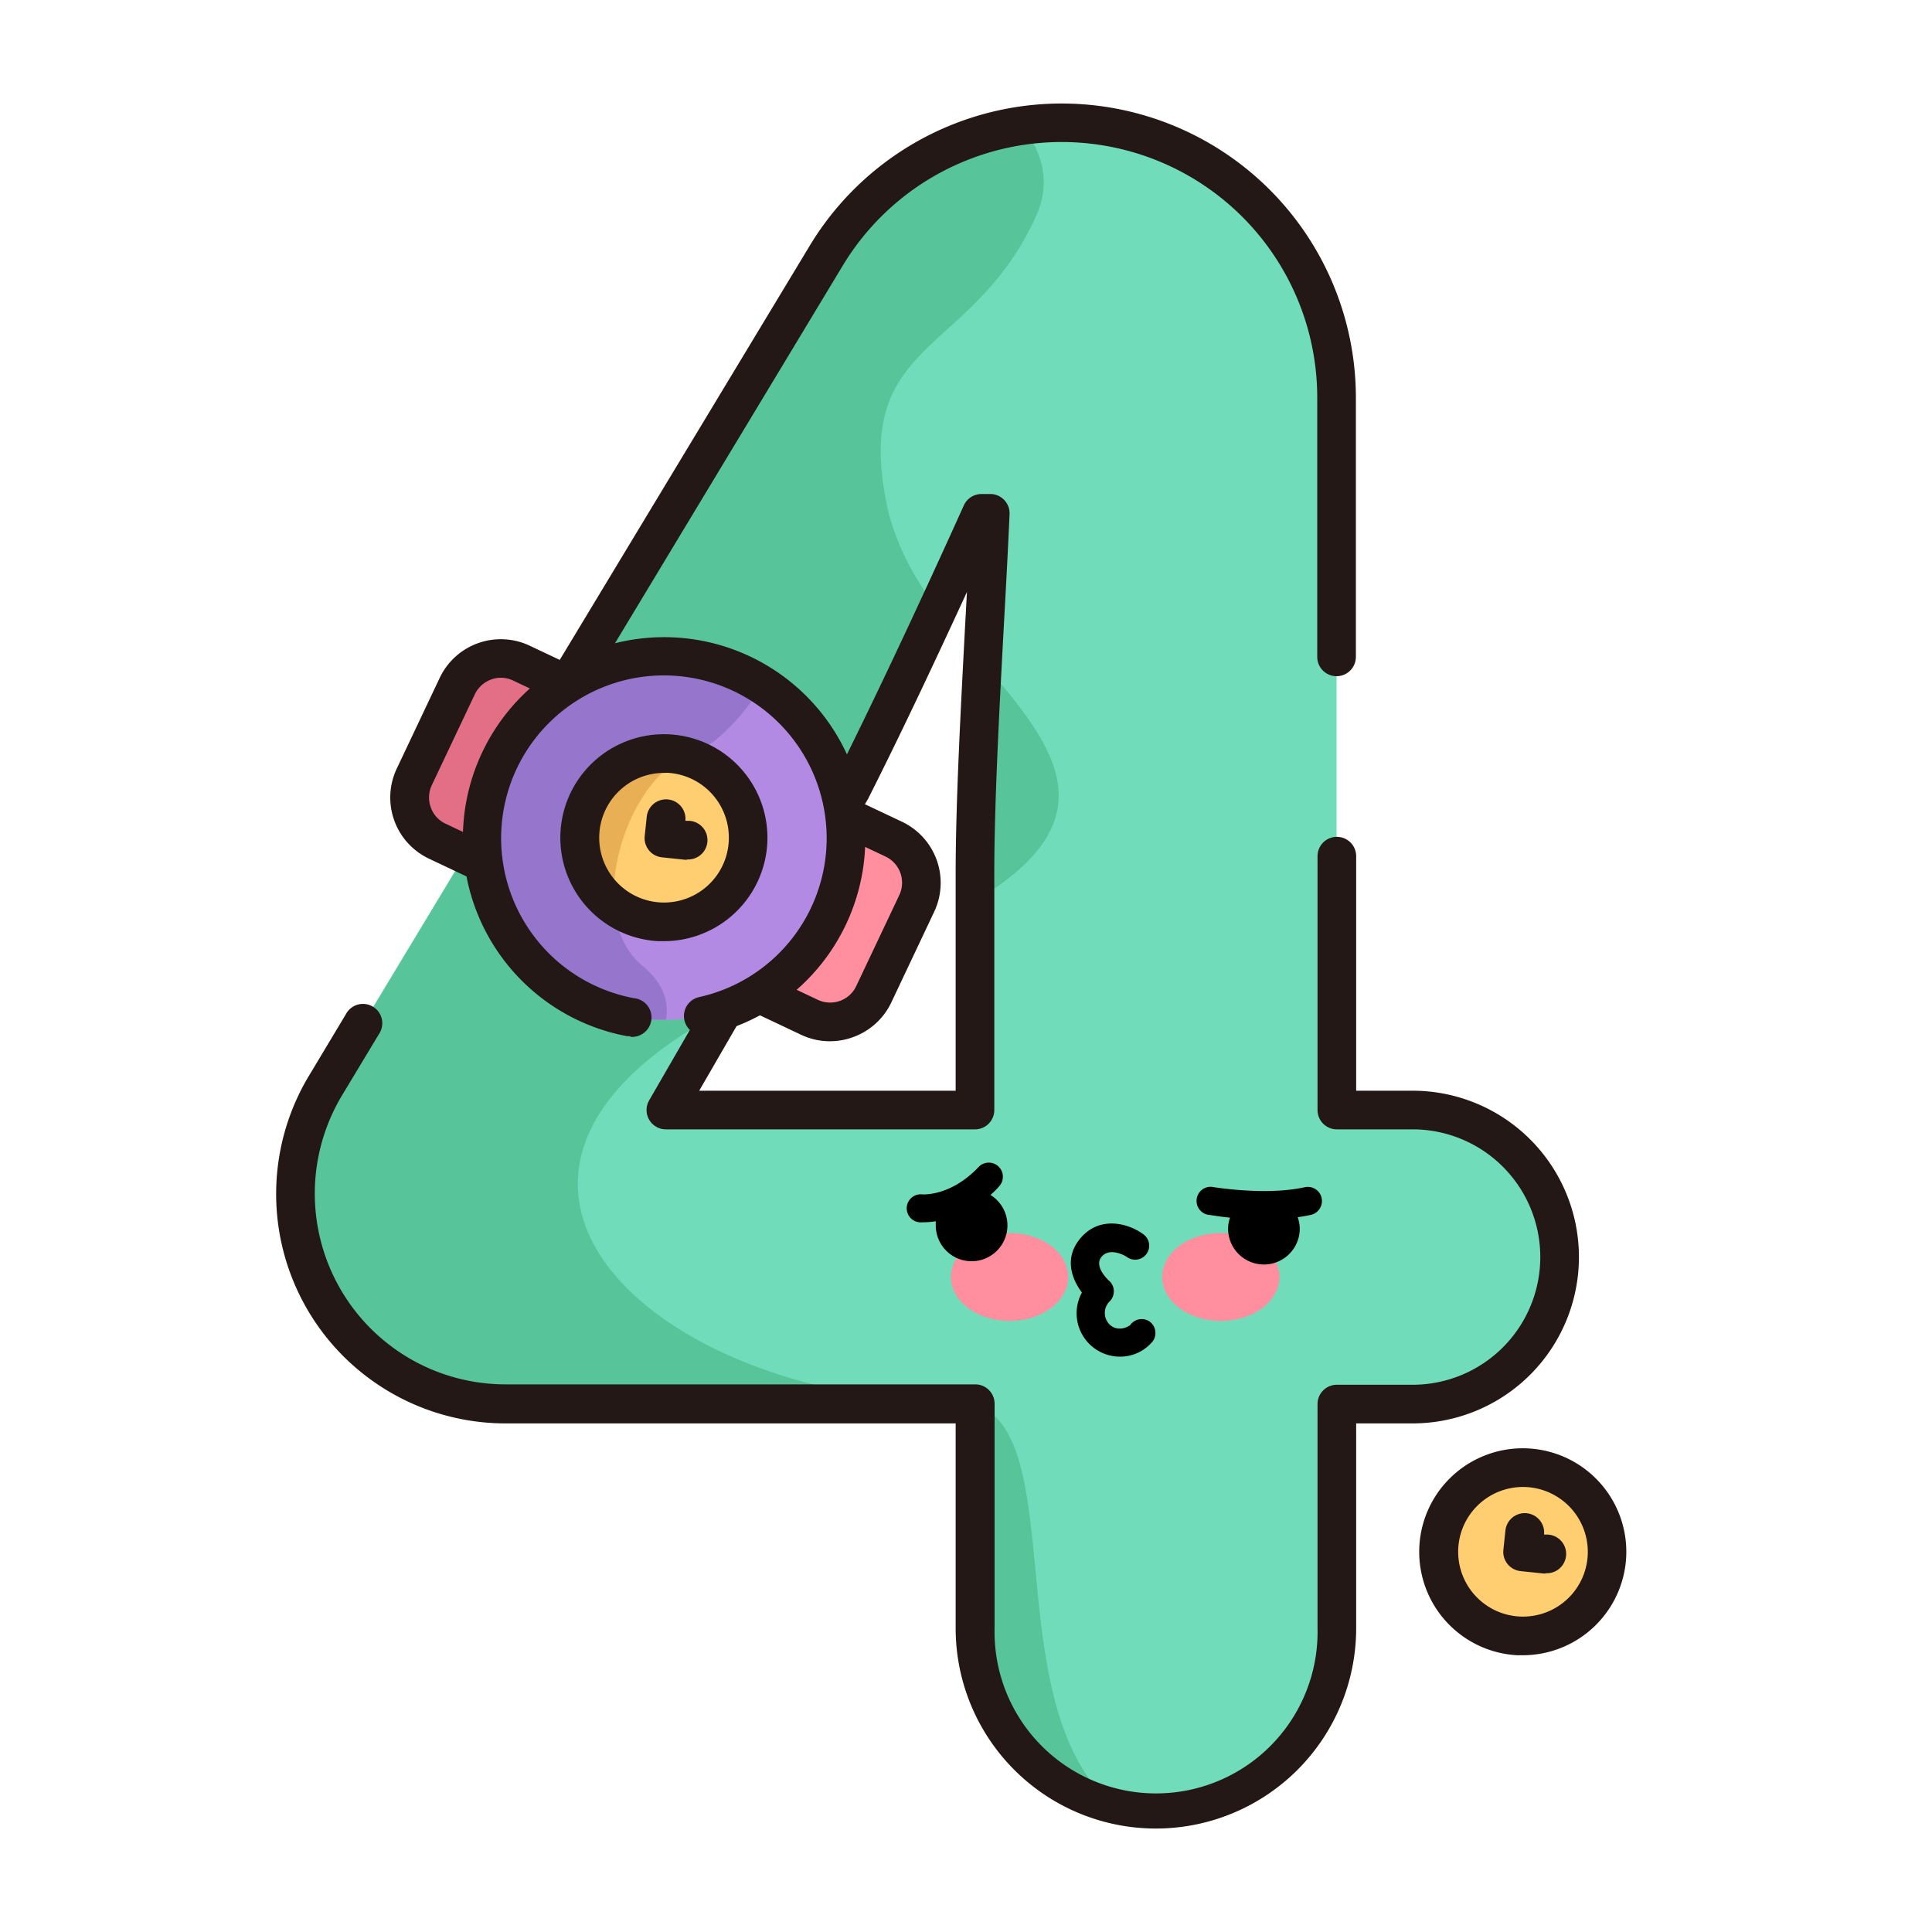<?xml version="1.0" standalone="no"?><!DOCTYPE svg PUBLIC "-//W3C//DTD SVG 1.1//EN" "http://www.w3.org/Graphics/SVG/1.1/DTD/svg11.dtd"><svg t="1743843983229" class="icon" viewBox="0 0 1024 1024" version="1.1" xmlns="http://www.w3.org/2000/svg" p-id="1852" xmlns:xlink="http://www.w3.org/1999/xlink" width="32" height="32"><path d="M748.544 744.192h-40.141v118.886a95.846 95.846 0 0 1-95.846 95.846 95.846 95.846 0 0 1-95.795-95.846v-118.886h-248.832a111.309 111.309 0 0 1-111.309-111.36 110.95 110.95 0 0 1 15.667-56.934l265.626-440.32a145.664 145.664 0 0 1 124.774-70.502 145.715 145.715 0 0 1 145.715 145.715v377.549h40.141a77.926 77.926 0 0 1 77.875 77.926 77.875 77.875 0 0 1-77.875 77.926z m-231.782-155.853V462.541c0-54.272 5.786-136.243 8.09-190.464h-4.608c-21.965 48.486-45.056 98.099-69.274 146.586l-98.15 169.677z" fill="#71DCBA" p-id="1853"></path><path d="M383.181 535.91l67.789-117.248c15.923-31.795 31.283-64.102 46.08-96.256A134.81 134.81 0 0 1 471.04 272.077c-21.402-93.594 43.52-81.459 78.08-157.491 7.936-17.562 3.686-33.587-7.526-47.872a145.613 145.613 0 0 0-103.424 68.813l-265.626 440.32a111.36 111.36 0 0 0 95.642 168.294h248.832c-175.002 0.051-297.472-122.01-133.837-208.23zM516.762 744.192v118.886A95.795 95.795 0 0 0 588.8 955.853c-59.853-54.272-21.811-194.714-72.038-211.661z" fill="#58C49A" p-id="1854"></path><path d="M520.806 350.925c-2.099 39.322-4.045 80.128-4.045 111.616v15.002c73.882-44.032 41.318-83.046 4.045-126.618z" fill="#58C49A" p-id="1855"></path><path d="M612.557 969.165a106.138 106.138 0 0 1-106.035-106.086v-108.646h-238.592a121.6 121.6 0 0 1-104.448-183.808L183.296 537.6a10.24 10.24 0 1 1 17.51 10.547l-19.763 32.819a101.12 101.12 0 0 0 87.04 152.781h248.832a10.24 10.24 0 0 1 10.24 10.24v118.886a85.606 85.606 0 1 0 171.162 0v-118.682a10.24 10.24 0 0 1 10.24-10.24h40.141a67.686 67.686 0 0 0 0-135.373h-40.141a10.24 10.24 0 0 1-10.24-10.24V453.786a10.24 10.24 0 0 1 20.48 0v124.314h29.901a88.166 88.166 0 0 1 0 176.333h-29.901v108.646a106.189 106.189 0 0 1-106.24 106.086z m-95.795-370.586h-163.84a10.24 10.24 0 0 1-8.858-5.12 10.24 10.24 0 0 1 0-10.24l97.894-169.421c20.992-41.984 42.906-88.422 68.915-145.971a10.24 10.24 0 0 1 9.37-5.99h4.608a10.24 10.24 0 0 1 7.373 3.123 10.24 10.24 0 0 1 2.867 7.526c-0.768 17.152-1.792 37.018-2.97 57.907-2.406 44.646-5.12 95.232-5.12 132.147v125.798a10.24 10.24 0 0 1-10.24 10.24z m-146.176-20.48h135.936V462.541c0-37.478 2.765-88.371 5.12-133.12 0.307-5.12 0.563-10.547 0.87-15.667-19.046 41.318-35.84 76.8-52.429 109.67l-0.307 0.512zM250.88 455.936a10.24 10.24 0 0 1-5.12-1.485 10.24 10.24 0 0 1-3.738-14.131l187.136-310.067a155.955 155.955 0 0 1 289.485 80.538V348.16a10.24 10.24 0 1 1-20.48 0V210.79A135.475 135.475 0 0 0 446.669 140.8L259.584 450.97a10.24 10.24 0 0 1-8.704 4.966z" fill="#231815" p-id="1856"></path><path d="M253.276 340.548m23.096 10.923l197.36 93.334q23.096 10.923 12.174 34.019l-22.786 48.183q-10.923 23.096-34.019 12.174l-197.36-93.334q-23.096-10.923-12.174-34.019l22.786-48.183q10.923-23.096 34.019-12.174Z" fill="#FF8E9E" p-id="1857"></path><path d="M276.413 351.432l53.504 25.303a17.306 17.306 0 0 1 8.243 23.04L308.326 462.863a17.306 17.306 0 0 1-23.04 8.243l-53.504-25.298a25.6 25.6 0 0 1-12.201-34.089l22.743-48.092a25.6 25.6 0 0 1 34.089-12.196z" fill="#E26F85" p-id="1858"></path><path d="M439.962 551.885a35.482 35.482 0 0 1-15.36-3.43L227.379 455.117a35.84 35.84 0 0 1-17.101-47.718l22.784-48.128a35.84 35.84 0 0 1 47.667-17.05l197.376 93.338a35.84 35.84 0 0 1 17.05 47.667l-22.784 48.179a35.84 35.84 0 0 1-20.48 18.381 35.379 35.379 0 0 1-11.93 2.099zM265.472 359.219a14.899 14.899 0 0 0-5.12 0.922 15.36 15.36 0 0 0-8.704 7.885l-22.784 48.128a15.36 15.36 0 0 0-0.563 11.725 15.002 15.002 0 0 0 7.885 8.704l197.274 93.338a15.36 15.36 0 0 0 11.725 0.563 15.053 15.053 0 0 0 8.653-7.885l22.784-48.128a15.36 15.36 0 0 0-7.27-20.48L271.974 360.704a15.36 15.36 0 0 0-6.502-1.485z" fill="#231815" p-id="1859"></path><path d="M351.898 444.006m-96.563 0a96.563 96.563 0 1 0 193.126 0 96.563 96.563 0 1 0-193.126 0Z" fill="#B28AE4" p-id="1860"></path><path d="M364.083 401.101c17.05-6.451 30.72-23.501 40.294-38.042a96.512 96.512 0 1 0-57.702 177.357h6.298c1.536-9.062-0.973-19.098-12.339-28.416-32.205-26.317-8.55-98.714 23.45-110.899z" fill="#9675CC" p-id="1861"></path><path d="M334.08 549.171a11.264 11.264 0 0 1-1.843 0 106.65 106.65 0 1 1 42.752-0.666 10.24 10.24 0 1 1-4.454-20.019 86.272 86.272 0 1 0-34.56 0.563 10.24 10.24 0 0 1-1.894 20.48z" fill="#231815" p-id="1862"></path><path d="M351.898 444.006m-44.595 0a44.595 44.595 0 1 0 89.19 0 44.595 44.595 0 1 0-89.19 0Z" fill="#FFCE71" p-id="1863"></path><path d="M354.304 399.36a44.595 44.595 0 0 0-28.723 80.538c-2.662-31.283 15.821-70.246 38.502-78.899A47.002 47.002 0 0 0 354.304 399.36z" fill="#E8AF54" p-id="1864"></path><path d="M351.949 498.842h-3.021A54.886 54.886 0 1 1 406.682 446.976a54.938 54.938 0 0 1-54.733 51.866z m0-89.19a34.355 34.355 0 1 0 34.304 36.25A34.406 34.406 0 0 0 353.741 409.6z m44.544 36.762z" fill="#231815" p-id="1865"></path><path d="M364.083 455.68h-1.075l-12.186-1.28a10.24 10.24 0 0 1-9.114-11.264l1.075-10.24a10.24 10.24 0 1 1 20.48 2.15h1.997a10.24 10.24 0 0 1-1.075 20.48z" fill="#231815" p-id="1866"></path><path d="M504.013 676.813a31.078 23.296 0 1 0 62.157 0 31.078 23.296 0 1 0-62.157 0Z" fill="#FF8E9E" p-id="1867"></path><path d="M615.987 676.813a31.078 23.296 0 1 0 62.157 0 31.078 23.296 0 1 0-62.157 0Z" fill="#FF8E9E" p-id="1868"></path><path d="M700.467 634.88a7.475 7.475 0 0 0-8.909-5.632c-20.48 4.557-47.77 0-48.077 0a7.475 7.475 0 1 0-2.509 14.694c0.461 0 4.659 0.819 10.957 1.434a18.381 18.381 0 0 0-1.024 5.837 18.995 18.995 0 1 0 37.99 0 20.019 20.019 0 0 0-1.075-6.093c2.355-0.307 4.71-0.717 7.014-1.229a7.526 7.526 0 0 0 5.632-9.011zM524.698 633.6c1.69-1.485 3.43-3.123 5.12-5.12a7.475 7.475 0 0 0-10.854-10.24c-14.797 15.77-29.44 14.848-30.208 14.797a7.424 7.424 0 0 0-1.485 14.797 13.005 13.005 0 0 0 2.15 0 39.987 39.987 0 0 0 6.554-0.563v2.15a18.995 18.995 0 1 0 28.928-16.128zM609.28 700.416a7.424 7.424 0 0 0-10.24 1.894 9.421 9.421 0 0 1-6.195 1.843 7.475 7.475 0 0 1-5.786-3.43 8.602 8.602 0 0 1 1.229-11.11 7.526 7.526 0 0 0-0.461-10.803c-0.307-0.256-8.192-7.424-4.045-12.595s12.032-1.024 13.466 0a7.424 7.424 0 0 0 8.806-11.981c-7.987-5.939-23.654-10.24-33.894 2.662-8.141 10.24-4.045 21.094 1.28 28.16a22.989 22.989 0 0 0 19.968 33.997 22.374 22.374 0 0 0 17.613-8.192 7.526 7.526 0 0 0-1.741-10.445z" p-id="1869"></path><path d="M807.168 822.477m-44.595 0a44.595 44.595 0 1 0 89.19 0 44.595 44.595 0 1 0-89.19 0Z" fill="#FFCE71" p-id="1870"></path><path d="M807.168 877.312h-3.021a54.886 54.886 0 1 1 57.754-51.814 54.938 54.938 0 0 1-54.733 51.814z m0-89.19a34.355 34.355 0 1 0 34.355 36.198 34.406 34.406 0 0 0-32.461-36.147z m44.595 36.762z" fill="#231815" p-id="1871"></path><path d="M819.2 833.997h-1.075l-12.237-1.28a10.24 10.24 0 0 1-9.062-11.264l1.075-10.24a10.24 10.24 0 1 1 20.48 2.15h1.997a10.24 10.24 0 0 1-1.075 20.48z" fill="#231815" p-id="1872"></path></svg>